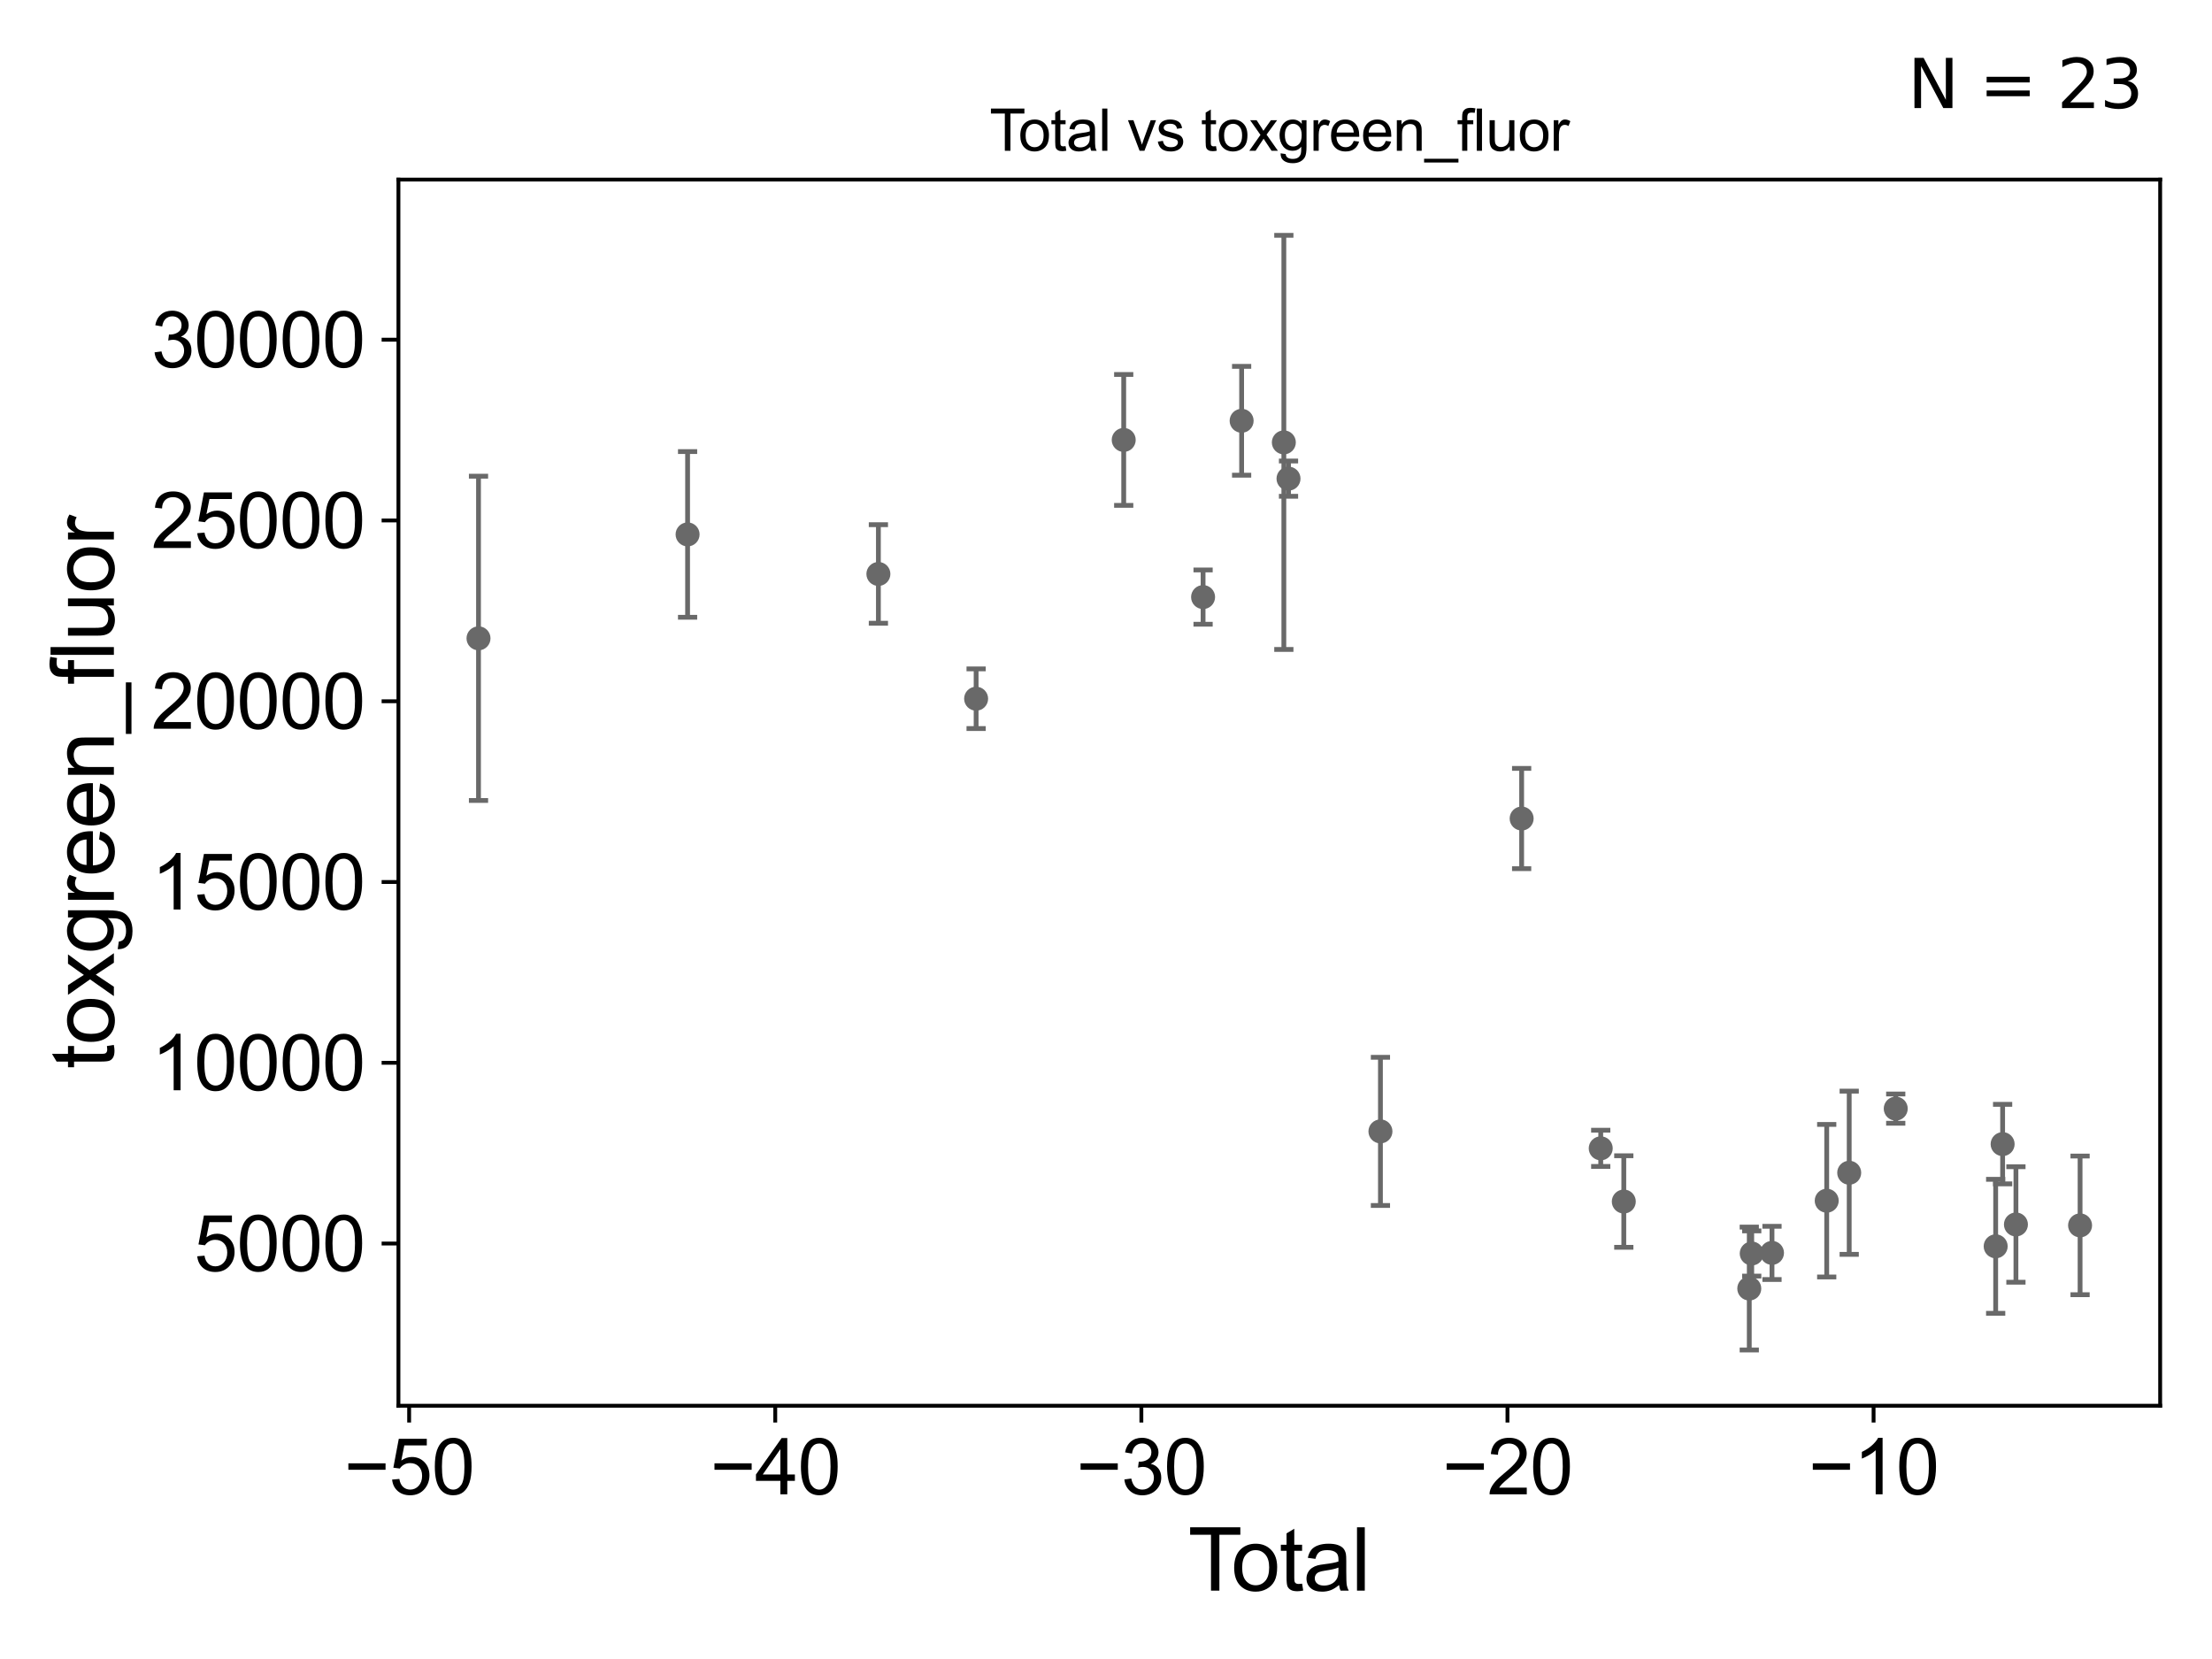 <?xml version="1.0" encoding="utf-8" standalone="no"?>
<!DOCTYPE svg PUBLIC "-//W3C//DTD SVG 1.1//EN"
  "http://www.w3.org/Graphics/SVG/1.1/DTD/svg11.dtd">
<svg xmlns:xlink="http://www.w3.org/1999/xlink" width="460.8pt" height="345.6pt" viewBox="0 0 460.8 345.6" xmlns="http://www.w3.org/2000/svg" version="1.1">
 <defs>
  <style type="text/css">*{stroke-linejoin: round; stroke-linecap: butt}</style>
 </defs>
 <g id="figure_1">
  <g id="patch_1">
   <path d="M 0 345.6 
L 460.8 345.6 
L 460.8 0 
L 0 0 
z
" style="fill: #ffffff"/>
  </g>
  <g id="axes_1">
   <g id="patch_2">
    <path d="M 83 292.84 
L 450 292.84 
L 450 37.411 
L 83 37.411 
z
" style="fill: #ffffff"/>
   </g>
   <g id="PathCollection_1">
    <defs>
     <path id="m01067ed0b8" d="M 0 1.118 
C 0.297 1.118 0.581 1 0.791 0.791 
C 1 0.581 1.118 0.297 1.118 0 
C 1.118 -0.297 1 -0.581 0.791 -0.791 
C 0.581 -1 0.297 -1.118 0 -1.118 
C -0.297 -1.118 -0.581 -1 -0.791 -0.791 
C -1 -0.581 -1.118 -0.297 -1.118 0 
C -1.118 0.297 -1 0.581 -0.791 0.791 
C -0.581 1 -0.297 1.118 0 1.118 
z
" style="stroke: #696969"/>
    </defs>
    <g clip-path="url(#pa63a08c89f)">
     <use xlink:href="#m01067ed0b8" x="99.682" y="132.977" style="fill: #696969; stroke: #696969"/>
     <use xlink:href="#m01067ed0b8" x="417.183" y="238.338" style="fill: #696969; stroke: #696969"/>
     <use xlink:href="#m01067ed0b8" x="415.735" y="259.629" style="fill: #696969; stroke: #696969"/>
     <use xlink:href="#m01067ed0b8" x="394.917" y="230.945" style="fill: #696969; stroke: #696969"/>
     <use xlink:href="#m01067ed0b8" x="385.224" y="244.304" style="fill: #696969; stroke: #696969"/>
     <use xlink:href="#m01067ed0b8" x="380.538" y="250.129" style="fill: #696969; stroke: #696969"/>
     <use xlink:href="#m01067ed0b8" x="369.139" y="261.001" style="fill: #696969; stroke: #696969"/>
     <use xlink:href="#m01067ed0b8" x="364.917" y="261.126" style="fill: #696969; stroke: #696969"/>
     <use xlink:href="#m01067ed0b8" x="364.406" y="268.428" style="fill: #696969; stroke: #696969"/>
     <use xlink:href="#m01067ed0b8" x="338.267" y="250.302" style="fill: #696969; stroke: #696969"/>
     <use xlink:href="#m01067ed0b8" x="419.955" y="255.08" style="fill: #696969; stroke: #696969"/>
     <use xlink:href="#m01067ed0b8" x="333.462" y="239.22" style="fill: #696969; stroke: #696969"/>
     <use xlink:href="#m01067ed0b8" x="287.571" y="235.691" style="fill: #696969; stroke: #696969"/>
     <use xlink:href="#m01067ed0b8" x="268.421" y="99.709" style="fill: #696969; stroke: #696969"/>
     <use xlink:href="#m01067ed0b8" x="267.448" y="92.156" style="fill: #696969; stroke: #696969"/>
     <use xlink:href="#m01067ed0b8" x="258.654" y="87.656" style="fill: #696969; stroke: #696969"/>
     <use xlink:href="#m01067ed0b8" x="250.624" y="124.383" style="fill: #696969; stroke: #696969"/>
     <use xlink:href="#m01067ed0b8" x="234.09" y="91.644" style="fill: #696969; stroke: #696969"/>
     <use xlink:href="#m01067ed0b8" x="203.343" y="145.553" style="fill: #696969; stroke: #696969"/>
     <use xlink:href="#m01067ed0b8" x="182.986" y="119.567" style="fill: #696969; stroke: #696969"/>
     <use xlink:href="#m01067ed0b8" x="143.237" y="111.327" style="fill: #696969; stroke: #696969"/>
     <use xlink:href="#m01067ed0b8" x="316.986" y="170.515" style="fill: #696969; stroke: #696969"/>
     <use xlink:href="#m01067ed0b8" x="433.318" y="255.268" style="fill: #696969; stroke: #696969"/>
    </g>
   </g>
   <g id="matplotlib.axis_1">
    <g id="xtick_1">
     <g id="line2d_1">
      <defs>
       <path id="m96b13799cc" d="M 0 0 
L 0 3.5 
" style="stroke: #000000; stroke-width: 0.8"/>
      </defs>
      <g>
       <use xlink:href="#m96b13799cc" x="85.231" y="292.84" style="stroke: #000000; stroke-width: 0.8"/>
      </g>
     </g>
     <g id="text_1">
      <!-- −50 -->
      <g transform="translate(71.661 311.293)scale(0.16 -0.16)">
       <defs>
        <path id="ArialMT-2212" d="M 3381 1997 
L 356 1997 
L 356 2522 
L 3381 2522 
L 3381 1997 
z
" transform="scale(0.016)"/>
        <path id="ArialMT-35" d="M 266 1200 
L 856 1250 
Q 922 819 1161 601 
Q 1400 384 1738 384 
Q 2144 384 2425 690 
Q 2706 997 2706 1503 
Q 2706 1984 2436 2262 
Q 2166 2541 1728 2541 
Q 1456 2541 1237 2417 
Q 1019 2294 894 2097 
L 366 2166 
L 809 4519 
L 3088 4519 
L 3088 3981 
L 1259 3981 
L 1013 2750 
Q 1425 3038 1878 3038 
Q 2478 3038 2890 2622 
Q 3303 2206 3303 1553 
Q 3303 931 2941 478 
Q 2500 -78 1738 -78 
Q 1113 -78 717 272 
Q 322 622 266 1200 
z
" transform="scale(0.016)"/>
        <path id="ArialMT-30" d="M 266 2259 
Q 266 3072 433 3567 
Q 600 4063 929 4331 
Q 1259 4600 1759 4600 
Q 2128 4600 2406 4451 
Q 2684 4303 2865 4023 
Q 3047 3744 3150 3342 
Q 3253 2941 3253 2259 
Q 3253 1453 3087 958 
Q 2922 463 2592 192 
Q 2263 -78 1759 -78 
Q 1097 -78 719 397 
Q 266 969 266 2259 
z
M 844 2259 
Q 844 1131 1108 757 
Q 1372 384 1759 384 
Q 2147 384 2411 759 
Q 2675 1134 2675 2259 
Q 2675 3391 2411 3762 
Q 2147 4134 1753 4134 
Q 1366 4134 1134 3806 
Q 844 3388 844 2259 
z
" transform="scale(0.016)"/>
       </defs>
       <use xlink:href="#ArialMT-2212"/>
       <use xlink:href="#ArialMT-35" x="58.398"/>
       <use xlink:href="#ArialMT-30" x="114.014"/>
      </g>
     </g>
    </g>
    <g id="xtick_2">
     <g id="line2d_2">
      <g>
       <use xlink:href="#m96b13799cc" x="161.498" y="292.84" style="stroke: #000000; stroke-width: 0.8"/>
      </g>
     </g>
     <g id="text_2">
      <!-- −40 -->
      <g transform="translate(147.928 311.293)scale(0.16 -0.16)">
       <defs>
        <path id="ArialMT-34" d="M 2069 0 
L 2069 1097 
L 81 1097 
L 81 1613 
L 2172 4581 
L 2631 4581 
L 2631 1613 
L 3250 1613 
L 3250 1097 
L 2631 1097 
L 2631 0 
L 2069 0 
z
M 2069 1613 
L 2069 3678 
L 634 1613 
L 2069 1613 
z
" transform="scale(0.016)"/>
       </defs>
       <use xlink:href="#ArialMT-2212"/>
       <use xlink:href="#ArialMT-34" x="58.398"/>
       <use xlink:href="#ArialMT-30" x="114.014"/>
      </g>
     </g>
    </g>
    <g id="xtick_3">
     <g id="line2d_3">
      <g>
       <use xlink:href="#m96b13799cc" x="237.766" y="292.84" style="stroke: #000000; stroke-width: 0.8"/>
      </g>
     </g>
     <g id="text_3">
      <!-- −30 -->
      <g transform="translate(224.196 311.293)scale(0.16 -0.16)">
       <defs>
        <path id="ArialMT-33" d="M 269 1209 
L 831 1284 
Q 928 806 1161 595 
Q 1394 384 1728 384 
Q 2125 384 2398 659 
Q 2672 934 2672 1341 
Q 2672 1728 2419 1979 
Q 2166 2231 1775 2231 
Q 1616 2231 1378 2169 
L 1441 2663 
Q 1497 2656 1531 2656 
Q 1891 2656 2178 2843 
Q 2466 3031 2466 3422 
Q 2466 3731 2256 3934 
Q 2047 4138 1716 4138 
Q 1388 4138 1169 3931 
Q 950 3725 888 3313 
L 325 3413 
Q 428 3978 793 4289 
Q 1159 4600 1703 4600 
Q 2078 4600 2393 4439 
Q 2709 4278 2876 4000 
Q 3044 3722 3044 3409 
Q 3044 3113 2884 2869 
Q 2725 2625 2413 2481 
Q 2819 2388 3044 2092 
Q 3269 1797 3269 1353 
Q 3269 753 2831 336 
Q 2394 -81 1725 -81 
Q 1122 -81 723 278 
Q 325 638 269 1209 
z
" transform="scale(0.016)"/>
       </defs>
       <use xlink:href="#ArialMT-2212"/>
       <use xlink:href="#ArialMT-33" x="58.398"/>
       <use xlink:href="#ArialMT-30" x="114.014"/>
      </g>
     </g>
    </g>
    <g id="xtick_4">
     <g id="line2d_4">
      <g>
       <use xlink:href="#m96b13799cc" x="314.033" y="292.84" style="stroke: #000000; stroke-width: 0.8"/>
      </g>
     </g>
     <g id="text_4">
      <!-- −20 -->
      <g transform="translate(300.463 311.293)scale(0.16 -0.16)">
       <defs>
        <path id="ArialMT-32" d="M 3222 541 
L 3222 0 
L 194 0 
Q 188 203 259 391 
Q 375 700 629 1000 
Q 884 1300 1366 1694 
Q 2113 2306 2375 2664 
Q 2638 3022 2638 3341 
Q 2638 3675 2398 3904 
Q 2159 4134 1775 4134 
Q 1369 4134 1125 3890 
Q 881 3647 878 3216 
L 300 3275 
Q 359 3922 746 4261 
Q 1134 4600 1788 4600 
Q 2447 4600 2831 4234 
Q 3216 3869 3216 3328 
Q 3216 3053 3103 2787 
Q 2991 2522 2730 2228 
Q 2469 1934 1863 1422 
Q 1356 997 1212 845 
Q 1069 694 975 541 
L 3222 541 
z
" transform="scale(0.016)"/>
       </defs>
       <use xlink:href="#ArialMT-2212"/>
       <use xlink:href="#ArialMT-32" x="58.398"/>
       <use xlink:href="#ArialMT-30" x="114.014"/>
      </g>
     </g>
    </g>
    <g id="xtick_5">
     <g id="line2d_5">
      <g>
       <use xlink:href="#m96b13799cc" x="390.301" y="292.84" style="stroke: #000000; stroke-width: 0.8"/>
      </g>
     </g>
     <g id="text_5">
      <!-- −10 -->
      <g transform="translate(376.731 311.293)scale(0.16 -0.16)">
       <defs>
        <path id="ArialMT-31" d="M 2384 0 
L 1822 0 
L 1822 3584 
Q 1619 3391 1289 3197 
Q 959 3003 697 2906 
L 697 3450 
Q 1169 3672 1522 3987 
Q 1875 4303 2022 4600 
L 2384 4600 
L 2384 0 
z
" transform="scale(0.016)"/>
       </defs>
       <use xlink:href="#ArialMT-2212"/>
       <use xlink:href="#ArialMT-31" x="58.398"/>
       <use xlink:href="#ArialMT-30" x="114.014"/>
      </g>
     </g>
    </g>
    <g id="text_6">
     <!-- Total -->
     <g transform="translate(247.495 331.357)scale(0.18 -0.18)">
      <defs>
       <path id="ArialMT-54" d="M 1659 0 
L 1659 4041 
L 150 4041 
L 150 4581 
L 3781 4581 
L 3781 4041 
L 2266 4041 
L 2266 0 
L 1659 0 
z
" transform="scale(0.016)"/>
       <path id="ArialMT-6f" d="M 213 1659 
Q 213 2581 725 3025 
Q 1153 3394 1769 3394 
Q 2453 3394 2887 2945 
Q 3322 2497 3322 1706 
Q 3322 1066 3130 698 
Q 2938 331 2570 128 
Q 2203 -75 1769 -75 
Q 1072 -75 642 372 
Q 213 819 213 1659 
z
M 791 1659 
Q 791 1022 1069 705 
Q 1347 388 1769 388 
Q 2188 388 2466 706 
Q 2744 1025 2744 1678 
Q 2744 2294 2464 2611 
Q 2184 2928 1769 2928 
Q 1347 2928 1069 2612 
Q 791 2297 791 1659 
z
" transform="scale(0.016)"/>
       <path id="ArialMT-74" d="M 1650 503 
L 1731 6 
Q 1494 -44 1306 -44 
Q 1000 -44 831 53 
Q 663 150 594 308 
Q 525 466 525 972 
L 525 2881 
L 113 2881 
L 113 3319 
L 525 3319 
L 525 4141 
L 1084 4478 
L 1084 3319 
L 1650 3319 
L 1650 2881 
L 1084 2881 
L 1084 941 
Q 1084 700 1114 631 
Q 1144 563 1211 522 
Q 1278 481 1403 481 
Q 1497 481 1650 503 
z
" transform="scale(0.016)"/>
       <path id="ArialMT-61" d="M 2588 409 
Q 2275 144 1986 34 
Q 1697 -75 1366 -75 
Q 819 -75 525 192 
Q 231 459 231 875 
Q 231 1119 342 1320 
Q 453 1522 633 1644 
Q 813 1766 1038 1828 
Q 1203 1872 1538 1913 
Q 2219 1994 2541 2106 
Q 2544 2222 2544 2253 
Q 2544 2597 2384 2738 
Q 2169 2928 1744 2928 
Q 1347 2928 1158 2789 
Q 969 2650 878 2297 
L 328 2372 
Q 403 2725 575 2942 
Q 747 3159 1072 3276 
Q 1397 3394 1825 3394 
Q 2250 3394 2515 3294 
Q 2781 3194 2906 3042 
Q 3031 2891 3081 2659 
Q 3109 2516 3109 2141 
L 3109 1391 
Q 3109 606 3145 398 
Q 3181 191 3288 0 
L 2700 0 
Q 2613 175 2588 409 
z
M 2541 1666 
Q 2234 1541 1622 1453 
Q 1275 1403 1131 1340 
Q 988 1278 909 1158 
Q 831 1038 831 891 
Q 831 666 1001 516 
Q 1172 366 1500 366 
Q 1825 366 2078 508 
Q 2331 650 2450 897 
Q 2541 1088 2541 1459 
L 2541 1666 
z
" transform="scale(0.016)"/>
       <path id="ArialMT-6c" d="M 409 0 
L 409 4581 
L 972 4581 
L 972 0 
L 409 0 
z
" transform="scale(0.016)"/>
      </defs>
      <use xlink:href="#ArialMT-54"/>
      <use xlink:href="#ArialMT-6f" x="49.959"/>
      <use xlink:href="#ArialMT-74" x="105.574"/>
      <use xlink:href="#ArialMT-61" x="133.357"/>
      <use xlink:href="#ArialMT-6c" x="188.973"/>
     </g>
    </g>
   </g>
   <g id="matplotlib.axis_2">
    <g id="ytick_1">
     <g id="line2d_6">
      <defs>
       <path id="me57c2116fb" d="M 0 0 
L -3.5 0 
" style="stroke: #000000; stroke-width: 0.8"/>
      </defs>
      <g>
       <use xlink:href="#me57c2116fb" x="83" y="259.054" style="stroke: #000000; stroke-width: 0.8"/>
      </g>
     </g>
     <g id="text_7">
      <!-- 5000 -->
      <g transform="translate(40.41 264.781)scale(0.16 -0.16)">
       <use xlink:href="#ArialMT-35"/>
       <use xlink:href="#ArialMT-30" x="55.615"/>
       <use xlink:href="#ArialMT-30" x="111.23"/>
       <use xlink:href="#ArialMT-30" x="166.846"/>
      </g>
     </g>
    </g>
    <g id="ytick_2">
     <g id="line2d_7">
      <g>
       <use xlink:href="#me57c2116fb" x="83" y="221.397" style="stroke: #000000; stroke-width: 0.8"/>
      </g>
     </g>
     <g id="text_8">
      <!-- 10000 -->
      <g transform="translate(31.512 227.123)scale(0.16 -0.16)">
       <use xlink:href="#ArialMT-31"/>
       <use xlink:href="#ArialMT-30" x="55.615"/>
       <use xlink:href="#ArialMT-30" x="111.23"/>
       <use xlink:href="#ArialMT-30" x="166.846"/>
       <use xlink:href="#ArialMT-30" x="222.461"/>
      </g>
     </g>
    </g>
    <g id="ytick_3">
     <g id="line2d_8">
      <g>
       <use xlink:href="#me57c2116fb" x="83" y="183.739" style="stroke: #000000; stroke-width: 0.8"/>
      </g>
     </g>
     <g id="text_9">
      <!-- 15000 -->
      <g transform="translate(31.512 189.465)scale(0.16 -0.16)">
       <use xlink:href="#ArialMT-31"/>
       <use xlink:href="#ArialMT-35" x="55.615"/>
       <use xlink:href="#ArialMT-30" x="111.23"/>
       <use xlink:href="#ArialMT-30" x="166.846"/>
       <use xlink:href="#ArialMT-30" x="222.461"/>
      </g>
     </g>
    </g>
    <g id="ytick_4">
     <g id="line2d_9">
      <g>
       <use xlink:href="#me57c2116fb" x="83" y="146.082" style="stroke: #000000; stroke-width: 0.8"/>
      </g>
     </g>
     <g id="text_10">
      <!-- 20000 -->
      <g transform="translate(31.512 151.808)scale(0.16 -0.16)">
       <use xlink:href="#ArialMT-32"/>
       <use xlink:href="#ArialMT-30" x="55.615"/>
       <use xlink:href="#ArialMT-30" x="111.23"/>
       <use xlink:href="#ArialMT-30" x="166.846"/>
       <use xlink:href="#ArialMT-30" x="222.461"/>
      </g>
     </g>
    </g>
    <g id="ytick_5">
     <g id="line2d_10">
      <g>
       <use xlink:href="#me57c2116fb" x="83" y="108.424" style="stroke: #000000; stroke-width: 0.8"/>
      </g>
     </g>
     <g id="text_11">
      <!-- 25000 -->
      <g transform="translate(31.512 114.15)scale(0.16 -0.16)">
       <use xlink:href="#ArialMT-32"/>
       <use xlink:href="#ArialMT-35" x="55.615"/>
       <use xlink:href="#ArialMT-30" x="111.23"/>
       <use xlink:href="#ArialMT-30" x="166.846"/>
       <use xlink:href="#ArialMT-30" x="222.461"/>
      </g>
     </g>
    </g>
    <g id="ytick_6">
     <g id="line2d_11">
      <g>
       <use xlink:href="#me57c2116fb" x="83" y="70.767" style="stroke: #000000; stroke-width: 0.8"/>
      </g>
     </g>
     <g id="text_12">
      <!-- 30000 -->
      <g transform="translate(31.512 76.493)scale(0.16 -0.16)">
       <use xlink:href="#ArialMT-33"/>
       <use xlink:href="#ArialMT-30" x="55.615"/>
       <use xlink:href="#ArialMT-30" x="111.23"/>
       <use xlink:href="#ArialMT-30" x="166.846"/>
       <use xlink:href="#ArialMT-30" x="222.461"/>
      </g>
     </g>
    </g>
    <g id="text_13">
     <!-- toxgreen_fluor -->
     <g transform="translate(23.724 222.658)rotate(-90)scale(0.18 -0.18)">
      <defs>
       <path id="ArialMT-78" d="M 47 0 
L 1259 1725 
L 138 3319 
L 841 3319 
L 1350 2541 
Q 1494 2319 1581 2169 
Q 1719 2375 1834 2534 
L 2394 3319 
L 3066 3319 
L 1919 1756 
L 3153 0 
L 2463 0 
L 1781 1031 
L 1600 1309 
L 728 0 
L 47 0 
z
" transform="scale(0.016)"/>
       <path id="ArialMT-67" d="M 319 -275 
L 866 -356 
Q 900 -609 1056 -725 
Q 1266 -881 1628 -881 
Q 2019 -881 2231 -725 
Q 2444 -569 2519 -288 
Q 2563 -116 2559 434 
Q 2191 0 1641 0 
Q 956 0 581 494 
Q 206 988 206 1678 
Q 206 2153 378 2554 
Q 550 2956 876 3175 
Q 1203 3394 1644 3394 
Q 2231 3394 2613 2919 
L 2613 3319 
L 3131 3319 
L 3131 450 
Q 3131 -325 2973 -648 
Q 2816 -972 2473 -1159 
Q 2131 -1347 1631 -1347 
Q 1038 -1347 672 -1080 
Q 306 -813 319 -275 
z
M 784 1719 
Q 784 1066 1043 766 
Q 1303 466 1694 466 
Q 2081 466 2343 764 
Q 2606 1063 2606 1700 
Q 2606 2309 2336 2618 
Q 2066 2928 1684 2928 
Q 1309 2928 1046 2623 
Q 784 2319 784 1719 
z
" transform="scale(0.016)"/>
       <path id="ArialMT-72" d="M 416 0 
L 416 3319 
L 922 3319 
L 922 2816 
Q 1116 3169 1280 3281 
Q 1444 3394 1641 3394 
Q 1925 3394 2219 3213 
L 2025 2691 
Q 1819 2813 1613 2813 
Q 1428 2813 1281 2702 
Q 1134 2591 1072 2394 
Q 978 2094 978 1738 
L 978 0 
L 416 0 
z
" transform="scale(0.016)"/>
       <path id="ArialMT-65" d="M 2694 1069 
L 3275 997 
Q 3138 488 2766 206 
Q 2394 -75 1816 -75 
Q 1088 -75 661 373 
Q 234 822 234 1631 
Q 234 2469 665 2931 
Q 1097 3394 1784 3394 
Q 2450 3394 2872 2941 
Q 3294 2488 3294 1666 
Q 3294 1616 3291 1516 
L 816 1516 
Q 847 969 1125 678 
Q 1403 388 1819 388 
Q 2128 388 2347 550 
Q 2566 713 2694 1069 
z
M 847 1978 
L 2700 1978 
Q 2663 2397 2488 2606 
Q 2219 2931 1791 2931 
Q 1403 2931 1139 2672 
Q 875 2413 847 1978 
z
" transform="scale(0.016)"/>
       <path id="ArialMT-6e" d="M 422 0 
L 422 3319 
L 928 3319 
L 928 2847 
Q 1294 3394 1984 3394 
Q 2284 3394 2536 3286 
Q 2788 3178 2913 3003 
Q 3038 2828 3088 2588 
Q 3119 2431 3119 2041 
L 3119 0 
L 2556 0 
L 2556 2019 
Q 2556 2363 2490 2533 
Q 2425 2703 2258 2804 
Q 2091 2906 1866 2906 
Q 1506 2906 1245 2678 
Q 984 2450 984 1813 
L 984 0 
L 422 0 
z
" transform="scale(0.016)"/>
       <path id="ArialMT-5f" d="M -97 -1272 
L -97 -866 
L 3631 -866 
L 3631 -1272 
L -97 -1272 
z
" transform="scale(0.016)"/>
       <path id="ArialMT-66" d="M 556 0 
L 556 2881 
L 59 2881 
L 59 3319 
L 556 3319 
L 556 3672 
Q 556 4006 616 4169 
Q 697 4388 901 4523 
Q 1106 4659 1475 4659 
Q 1713 4659 2000 4603 
L 1916 4113 
Q 1741 4144 1584 4144 
Q 1328 4144 1222 4034 
Q 1116 3925 1116 3625 
L 1116 3319 
L 1763 3319 
L 1763 2881 
L 1116 2881 
L 1116 0 
L 556 0 
z
" transform="scale(0.016)"/>
       <path id="ArialMT-75" d="M 2597 0 
L 2597 488 
Q 2209 -75 1544 -75 
Q 1250 -75 995 37 
Q 741 150 617 320 
Q 494 491 444 738 
Q 409 903 409 1263 
L 409 3319 
L 972 3319 
L 972 1478 
Q 972 1038 1006 884 
Q 1059 663 1231 536 
Q 1403 409 1656 409 
Q 1909 409 2131 539 
Q 2353 669 2445 892 
Q 2538 1116 2538 1541 
L 2538 3319 
L 3100 3319 
L 3100 0 
L 2597 0 
z
" transform="scale(0.016)"/>
      </defs>
      <use xlink:href="#ArialMT-74"/>
      <use xlink:href="#ArialMT-6f" x="27.783"/>
      <use xlink:href="#ArialMT-78" x="83.398"/>
      <use xlink:href="#ArialMT-67" x="133.398"/>
      <use xlink:href="#ArialMT-72" x="189.014"/>
      <use xlink:href="#ArialMT-65" x="222.314"/>
      <use xlink:href="#ArialMT-65" x="277.93"/>
      <use xlink:href="#ArialMT-6e" x="333.545"/>
      <use xlink:href="#ArialMT-5f" x="389.16"/>
      <use xlink:href="#ArialMT-66" x="444.775"/>
      <use xlink:href="#ArialMT-6c" x="472.559"/>
      <use xlink:href="#ArialMT-75" x="494.775"/>
      <use xlink:href="#ArialMT-6f" x="550.391"/>
      <use xlink:href="#ArialMT-72" x="606.006"/>
     </g>
    </g>
   </g>
   <g id="LineCollection_1">
    <path d="M 99.682 166.754 
L 99.682 99.2 
" clip-path="url(#pa63a08c89f)" style="fill: none; stroke: #696969"/>
    <path d="M 417.183 246.62 
L 417.183 230.056 
" clip-path="url(#pa63a08c89f)" style="fill: none; stroke: #696969"/>
    <path d="M 415.735 273.583 
L 415.735 245.675 
" clip-path="url(#pa63a08c89f)" style="fill: none; stroke: #696969"/>
    <path d="M 394.917 233.991 
L 394.917 227.898 
" clip-path="url(#pa63a08c89f)" style="fill: none; stroke: #696969"/>
    <path d="M 385.224 261.303 
L 385.224 227.304 
" clip-path="url(#pa63a08c89f)" style="fill: none; stroke: #696969"/>
    <path d="M 380.538 266.016 
L 380.538 234.241 
" clip-path="url(#pa63a08c89f)" style="fill: none; stroke: #696969"/>
    <path d="M 369.139 266.541 
L 369.139 255.462 
" clip-path="url(#pa63a08c89f)" style="fill: none; stroke: #696969"/>
    <path d="M 364.917 265.831 
L 364.917 256.421 
" clip-path="url(#pa63a08c89f)" style="fill: none; stroke: #696969"/>
    <path d="M 364.406 281.23 
L 364.406 255.626 
" clip-path="url(#pa63a08c89f)" style="fill: none; stroke: #696969"/>
    <path d="M 338.267 259.837 
L 338.267 240.767 
" clip-path="url(#pa63a08c89f)" style="fill: none; stroke: #696969"/>
    <path d="M 419.955 267.113 
L 419.955 243.047 
" clip-path="url(#pa63a08c89f)" style="fill: none; stroke: #696969"/>
    <path d="M 333.462 242.991 
L 333.462 235.448 
" clip-path="url(#pa63a08c89f)" style="fill: none; stroke: #696969"/>
    <path d="M 287.571 251.124 
L 287.571 220.259 
" clip-path="url(#pa63a08c89f)" style="fill: none; stroke: #696969"/>
    <path d="M 268.421 103.382 
L 268.421 96.036 
" clip-path="url(#pa63a08c89f)" style="fill: none; stroke: #696969"/>
    <path d="M 267.448 135.29 
L 267.448 49.022 
" clip-path="url(#pa63a08c89f)" style="fill: none; stroke: #696969"/>
    <path d="M 258.654 98.993 
L 258.654 76.319 
" clip-path="url(#pa63a08c89f)" style="fill: none; stroke: #696969"/>
    <path d="M 250.624 130.035 
L 250.624 118.732 
" clip-path="url(#pa63a08c89f)" style="fill: none; stroke: #696969"/>
    <path d="M 234.09 105.276 
L 234.09 78.013 
" clip-path="url(#pa63a08c89f)" style="fill: none; stroke: #696969"/>
    <path d="M 203.343 151.77 
L 203.343 139.337 
" clip-path="url(#pa63a08c89f)" style="fill: none; stroke: #696969"/>
    <path d="M 182.986 129.834 
L 182.986 109.3 
" clip-path="url(#pa63a08c89f)" style="fill: none; stroke: #696969"/>
    <path d="M 143.237 128.584 
L 143.237 94.07 
" clip-path="url(#pa63a08c89f)" style="fill: none; stroke: #696969"/>
    <path d="M 316.986 180.958 
L 316.986 160.071 
" clip-path="url(#pa63a08c89f)" style="fill: none; stroke: #696969"/>
    <path d="M 433.318 269.71 
L 433.318 240.827 
" clip-path="url(#pa63a08c89f)" style="fill: none; stroke: #696969"/>
   </g>
   <g id="line2d_12">
    <defs>
     <path id="m698846d20c" d="M 2 0 
L -2 -0 
" style="stroke: #696969"/>
    </defs>
    <g clip-path="url(#pa63a08c89f)">
     <use xlink:href="#m698846d20c" x="99.682" y="166.754" style="fill: #696969; stroke: #696969"/>
     <use xlink:href="#m698846d20c" x="417.183" y="246.62" style="fill: #696969; stroke: #696969"/>
     <use xlink:href="#m698846d20c" x="415.735" y="273.583" style="fill: #696969; stroke: #696969"/>
     <use xlink:href="#m698846d20c" x="394.917" y="233.991" style="fill: #696969; stroke: #696969"/>
     <use xlink:href="#m698846d20c" x="385.224" y="261.303" style="fill: #696969; stroke: #696969"/>
     <use xlink:href="#m698846d20c" x="380.538" y="266.016" style="fill: #696969; stroke: #696969"/>
     <use xlink:href="#m698846d20c" x="369.139" y="266.541" style="fill: #696969; stroke: #696969"/>
     <use xlink:href="#m698846d20c" x="364.917" y="265.831" style="fill: #696969; stroke: #696969"/>
     <use xlink:href="#m698846d20c" x="364.406" y="281.23" style="fill: #696969; stroke: #696969"/>
     <use xlink:href="#m698846d20c" x="338.267" y="259.837" style="fill: #696969; stroke: #696969"/>
     <use xlink:href="#m698846d20c" x="419.955" y="267.113" style="fill: #696969; stroke: #696969"/>
     <use xlink:href="#m698846d20c" x="333.462" y="242.991" style="fill: #696969; stroke: #696969"/>
     <use xlink:href="#m698846d20c" x="287.571" y="251.124" style="fill: #696969; stroke: #696969"/>
     <use xlink:href="#m698846d20c" x="268.421" y="103.382" style="fill: #696969; stroke: #696969"/>
     <use xlink:href="#m698846d20c" x="267.448" y="135.29" style="fill: #696969; stroke: #696969"/>
     <use xlink:href="#m698846d20c" x="258.654" y="98.993" style="fill: #696969; stroke: #696969"/>
     <use xlink:href="#m698846d20c" x="250.624" y="130.035" style="fill: #696969; stroke: #696969"/>
     <use xlink:href="#m698846d20c" x="234.09" y="105.276" style="fill: #696969; stroke: #696969"/>
     <use xlink:href="#m698846d20c" x="203.343" y="151.77" style="fill: #696969; stroke: #696969"/>
     <use xlink:href="#m698846d20c" x="182.986" y="129.834" style="fill: #696969; stroke: #696969"/>
     <use xlink:href="#m698846d20c" x="143.237" y="128.584" style="fill: #696969; stroke: #696969"/>
     <use xlink:href="#m698846d20c" x="316.986" y="180.958" style="fill: #696969; stroke: #696969"/>
     <use xlink:href="#m698846d20c" x="433.318" y="269.71" style="fill: #696969; stroke: #696969"/>
    </g>
   </g>
   <g id="line2d_13">
    <g clip-path="url(#pa63a08c89f)">
     <use xlink:href="#m698846d20c" x="99.682" y="99.2" style="fill: #696969; stroke: #696969"/>
     <use xlink:href="#m698846d20c" x="417.183" y="230.056" style="fill: #696969; stroke: #696969"/>
     <use xlink:href="#m698846d20c" x="415.735" y="245.675" style="fill: #696969; stroke: #696969"/>
     <use xlink:href="#m698846d20c" x="394.917" y="227.898" style="fill: #696969; stroke: #696969"/>
     <use xlink:href="#m698846d20c" x="385.224" y="227.304" style="fill: #696969; stroke: #696969"/>
     <use xlink:href="#m698846d20c" x="380.538" y="234.241" style="fill: #696969; stroke: #696969"/>
     <use xlink:href="#m698846d20c" x="369.139" y="255.462" style="fill: #696969; stroke: #696969"/>
     <use xlink:href="#m698846d20c" x="364.917" y="256.421" style="fill: #696969; stroke: #696969"/>
     <use xlink:href="#m698846d20c" x="364.406" y="255.626" style="fill: #696969; stroke: #696969"/>
     <use xlink:href="#m698846d20c" x="338.267" y="240.767" style="fill: #696969; stroke: #696969"/>
     <use xlink:href="#m698846d20c" x="419.955" y="243.047" style="fill: #696969; stroke: #696969"/>
     <use xlink:href="#m698846d20c" x="333.462" y="235.448" style="fill: #696969; stroke: #696969"/>
     <use xlink:href="#m698846d20c" x="287.571" y="220.259" style="fill: #696969; stroke: #696969"/>
     <use xlink:href="#m698846d20c" x="268.421" y="96.036" style="fill: #696969; stroke: #696969"/>
     <use xlink:href="#m698846d20c" x="267.448" y="49.022" style="fill: #696969; stroke: #696969"/>
     <use xlink:href="#m698846d20c" x="258.654" y="76.319" style="fill: #696969; stroke: #696969"/>
     <use xlink:href="#m698846d20c" x="250.624" y="118.732" style="fill: #696969; stroke: #696969"/>
     <use xlink:href="#m698846d20c" x="234.09" y="78.013" style="fill: #696969; stroke: #696969"/>
     <use xlink:href="#m698846d20c" x="203.343" y="139.337" style="fill: #696969; stroke: #696969"/>
     <use xlink:href="#m698846d20c" x="182.986" y="109.3" style="fill: #696969; stroke: #696969"/>
     <use xlink:href="#m698846d20c" x="143.237" y="94.07" style="fill: #696969; stroke: #696969"/>
     <use xlink:href="#m698846d20c" x="316.986" y="160.071" style="fill: #696969; stroke: #696969"/>
     <use xlink:href="#m698846d20c" x="433.318" y="240.827" style="fill: #696969; stroke: #696969"/>
    </g>
   </g>
   <g id="line2d_14">
    <defs>
     <path id="mc5b9d2360d" d="M 0 2 
C 0.53 2 1.039 1.789 1.414 1.414 
C 1.789 1.039 2 0.53 2 0 
C 2 -0.53 1.789 -1.039 1.414 -1.414 
C 1.039 -1.789 0.53 -2 0 -2 
C -0.53 -2 -1.039 -1.789 -1.414 -1.414 
C -1.789 -1.039 -2 -0.53 -2 0 
C -2 0.53 -1.789 1.039 -1.414 1.414 
C -1.039 1.789 -0.53 2 0 2 
z
" style="stroke: #696969"/>
    </defs>
    <g clip-path="url(#pa63a08c89f)">
     <use xlink:href="#mc5b9d2360d" x="99.682" y="132.977" style="fill: #696969; stroke: #696969"/>
     <use xlink:href="#mc5b9d2360d" x="417.183" y="238.338" style="fill: #696969; stroke: #696969"/>
     <use xlink:href="#mc5b9d2360d" x="415.735" y="259.629" style="fill: #696969; stroke: #696969"/>
     <use xlink:href="#mc5b9d2360d" x="394.917" y="230.945" style="fill: #696969; stroke: #696969"/>
     <use xlink:href="#mc5b9d2360d" x="385.224" y="244.304" style="fill: #696969; stroke: #696969"/>
     <use xlink:href="#mc5b9d2360d" x="380.538" y="250.129" style="fill: #696969; stroke: #696969"/>
     <use xlink:href="#mc5b9d2360d" x="369.139" y="261.001" style="fill: #696969; stroke: #696969"/>
     <use xlink:href="#mc5b9d2360d" x="364.917" y="261.126" style="fill: #696969; stroke: #696969"/>
     <use xlink:href="#mc5b9d2360d" x="364.406" y="268.428" style="fill: #696969; stroke: #696969"/>
     <use xlink:href="#mc5b9d2360d" x="338.267" y="250.302" style="fill: #696969; stroke: #696969"/>
     <use xlink:href="#mc5b9d2360d" x="419.955" y="255.08" style="fill: #696969; stroke: #696969"/>
     <use xlink:href="#mc5b9d2360d" x="333.462" y="239.22" style="fill: #696969; stroke: #696969"/>
     <use xlink:href="#mc5b9d2360d" x="287.571" y="235.691" style="fill: #696969; stroke: #696969"/>
     <use xlink:href="#mc5b9d2360d" x="268.421" y="99.709" style="fill: #696969; stroke: #696969"/>
     <use xlink:href="#mc5b9d2360d" x="267.448" y="92.156" style="fill: #696969; stroke: #696969"/>
     <use xlink:href="#mc5b9d2360d" x="258.654" y="87.656" style="fill: #696969; stroke: #696969"/>
     <use xlink:href="#mc5b9d2360d" x="250.624" y="124.383" style="fill: #696969; stroke: #696969"/>
     <use xlink:href="#mc5b9d2360d" x="234.09" y="91.644" style="fill: #696969; stroke: #696969"/>
     <use xlink:href="#mc5b9d2360d" x="203.343" y="145.553" style="fill: #696969; stroke: #696969"/>
     <use xlink:href="#mc5b9d2360d" x="182.986" y="119.567" style="fill: #696969; stroke: #696969"/>
     <use xlink:href="#mc5b9d2360d" x="143.237" y="111.327" style="fill: #696969; stroke: #696969"/>
     <use xlink:href="#mc5b9d2360d" x="316.986" y="170.515" style="fill: #696969; stroke: #696969"/>
     <use xlink:href="#mc5b9d2360d" x="433.318" y="255.268" style="fill: #696969; stroke: #696969"/>
    </g>
   </g>
   <g id="patch_3">
    <path d="M 83 292.84 
L 83 37.411 
" style="fill: none; stroke: #000000; stroke-width: 0.8; stroke-linejoin: miter; stroke-linecap: square"/>
   </g>
   <g id="patch_4">
    <path d="M 450 292.84 
L 450 37.411 
" style="fill: none; stroke: #000000; stroke-width: 0.8; stroke-linejoin: miter; stroke-linecap: square"/>
   </g>
   <g id="patch_5">
    <path d="M 83 292.84 
L 450 292.84 
" style="fill: none; stroke: #000000; stroke-width: 0.8; stroke-linejoin: miter; stroke-linecap: square"/>
   </g>
   <g id="patch_6">
    <path d="M 83 37.411 
L 450 37.411 
" style="fill: none; stroke: #000000; stroke-width: 0.8; stroke-linejoin: miter; stroke-linecap: square"/>
   </g>
   <g id="text_14">
    <!-- N = 23 -->
    <g transform="translate(397.411 22.506)scale(0.14 -0.14)">
     <defs>
      <path id="DejaVuSans-4e" d="M 628 4666 
L 1478 4666 
L 3547 763 
L 3547 4666 
L 4159 4666 
L 4159 0 
L 3309 0 
L 1241 3903 
L 1241 0 
L 628 0 
L 628 4666 
z
" transform="scale(0.016)"/>
      <path id="DejaVuSans-20" transform="scale(0.016)"/>
      <path id="DejaVuSans-3d" d="M 678 2906 
L 4684 2906 
L 4684 2381 
L 678 2381 
L 678 2906 
z
M 678 1631 
L 4684 1631 
L 4684 1100 
L 678 1100 
L 678 1631 
z
" transform="scale(0.016)"/>
      <path id="DejaVuSans-32" d="M 1228 531 
L 3431 531 
L 3431 0 
L 469 0 
L 469 531 
Q 828 903 1448 1529 
Q 2069 2156 2228 2338 
Q 2531 2678 2651 2914 
Q 2772 3150 2772 3378 
Q 2772 3750 2511 3984 
Q 2250 4219 1831 4219 
Q 1534 4219 1204 4116 
Q 875 4013 500 3803 
L 500 4441 
Q 881 4594 1212 4672 
Q 1544 4750 1819 4750 
Q 2544 4750 2975 4387 
Q 3406 4025 3406 3419 
Q 3406 3131 3298 2873 
Q 3191 2616 2906 2266 
Q 2828 2175 2409 1742 
Q 1991 1309 1228 531 
z
" transform="scale(0.016)"/>
      <path id="DejaVuSans-33" d="M 2597 2516 
Q 3050 2419 3304 2112 
Q 3559 1806 3559 1356 
Q 3559 666 3084 287 
Q 2609 -91 1734 -91 
Q 1441 -91 1130 -33 
Q 819 25 488 141 
L 488 750 
Q 750 597 1062 519 
Q 1375 441 1716 441 
Q 2309 441 2620 675 
Q 2931 909 2931 1356 
Q 2931 1769 2642 2001 
Q 2353 2234 1838 2234 
L 1294 2234 
L 1294 2753 
L 1863 2753 
Q 2328 2753 2575 2939 
Q 2822 3125 2822 3475 
Q 2822 3834 2567 4026 
Q 2313 4219 1838 4219 
Q 1578 4219 1281 4162 
Q 984 4106 628 3988 
L 628 4550 
Q 988 4650 1302 4700 
Q 1616 4750 1894 4750 
Q 2613 4750 3031 4423 
Q 3450 4097 3450 3541 
Q 3450 3153 3228 2886 
Q 3006 2619 2597 2516 
z
" transform="scale(0.016)"/>
     </defs>
     <use xlink:href="#DejaVuSans-4e"/>
     <use xlink:href="#DejaVuSans-20" x="74.805"/>
     <use xlink:href="#DejaVuSans-3d" x="106.592"/>
     <use xlink:href="#DejaVuSans-20" x="190.381"/>
     <use xlink:href="#DejaVuSans-32" x="222.168"/>
     <use xlink:href="#DejaVuSans-33" x="285.791"/>
    </g>
   </g>
   <g id="text_15">
    <!-- Total vs toxgreen_fluor -->
    <g transform="translate(206.141 31.411)scale(0.12 -0.12)">
     <defs>
      <path id="ArialMT-20" transform="scale(0.016)"/>
      <path id="ArialMT-76" d="M 1344 0 
L 81 3319 
L 675 3319 
L 1388 1331 
Q 1503 1009 1600 663 
Q 1675 925 1809 1294 
L 2547 3319 
L 3125 3319 
L 1869 0 
L 1344 0 
z
" transform="scale(0.016)"/>
      <path id="ArialMT-73" d="M 197 991 
L 753 1078 
Q 800 744 1014 566 
Q 1228 388 1613 388 
Q 2000 388 2187 545 
Q 2375 703 2375 916 
Q 2375 1106 2209 1216 
Q 2094 1291 1634 1406 
Q 1016 1563 777 1677 
Q 538 1791 414 1992 
Q 291 2194 291 2438 
Q 291 2659 392 2848 
Q 494 3038 669 3163 
Q 800 3259 1026 3326 
Q 1253 3394 1513 3394 
Q 1903 3394 2198 3281 
Q 2494 3169 2634 2976 
Q 2775 2784 2828 2463 
L 2278 2388 
Q 2241 2644 2061 2787 
Q 1881 2931 1553 2931 
Q 1166 2931 1000 2803 
Q 834 2675 834 2503 
Q 834 2394 903 2306 
Q 972 2216 1119 2156 
Q 1203 2125 1616 2013 
Q 2213 1853 2448 1751 
Q 2684 1650 2818 1456 
Q 2953 1263 2953 975 
Q 2953 694 2789 445 
Q 2625 197 2315 61 
Q 2006 -75 1616 -75 
Q 969 -75 630 194 
Q 291 463 197 991 
z
" transform="scale(0.016)"/>
     </defs>
     <use xlink:href="#ArialMT-54"/>
     <use xlink:href="#ArialMT-6f" x="49.959"/>
     <use xlink:href="#ArialMT-74" x="105.574"/>
     <use xlink:href="#ArialMT-61" x="133.357"/>
     <use xlink:href="#ArialMT-6c" x="188.973"/>
     <use xlink:href="#ArialMT-20" x="211.189"/>
     <use xlink:href="#ArialMT-76" x="238.973"/>
     <use xlink:href="#ArialMT-73" x="288.973"/>
     <use xlink:href="#ArialMT-20" x="338.973"/>
     <use xlink:href="#ArialMT-74" x="366.756"/>
     <use xlink:href="#ArialMT-6f" x="394.539"/>
     <use xlink:href="#ArialMT-78" x="450.154"/>
     <use xlink:href="#ArialMT-67" x="500.154"/>
     <use xlink:href="#ArialMT-72" x="555.77"/>
     <use xlink:href="#ArialMT-65" x="589.07"/>
     <use xlink:href="#ArialMT-65" x="644.686"/>
     <use xlink:href="#ArialMT-6e" x="700.301"/>
     <use xlink:href="#ArialMT-5f" x="755.916"/>
     <use xlink:href="#ArialMT-66" x="811.531"/>
     <use xlink:href="#ArialMT-6c" x="839.314"/>
     <use xlink:href="#ArialMT-75" x="861.531"/>
     <use xlink:href="#ArialMT-6f" x="917.146"/>
     <use xlink:href="#ArialMT-72" x="972.762"/>
    </g>
   </g>
  </g>
 </g>
 <defs>
  <clipPath id="pa63a08c89f">
   <rect x="83" y="37.411" width="367" height="255.429"/>
  </clipPath>
 </defs>
</svg>
